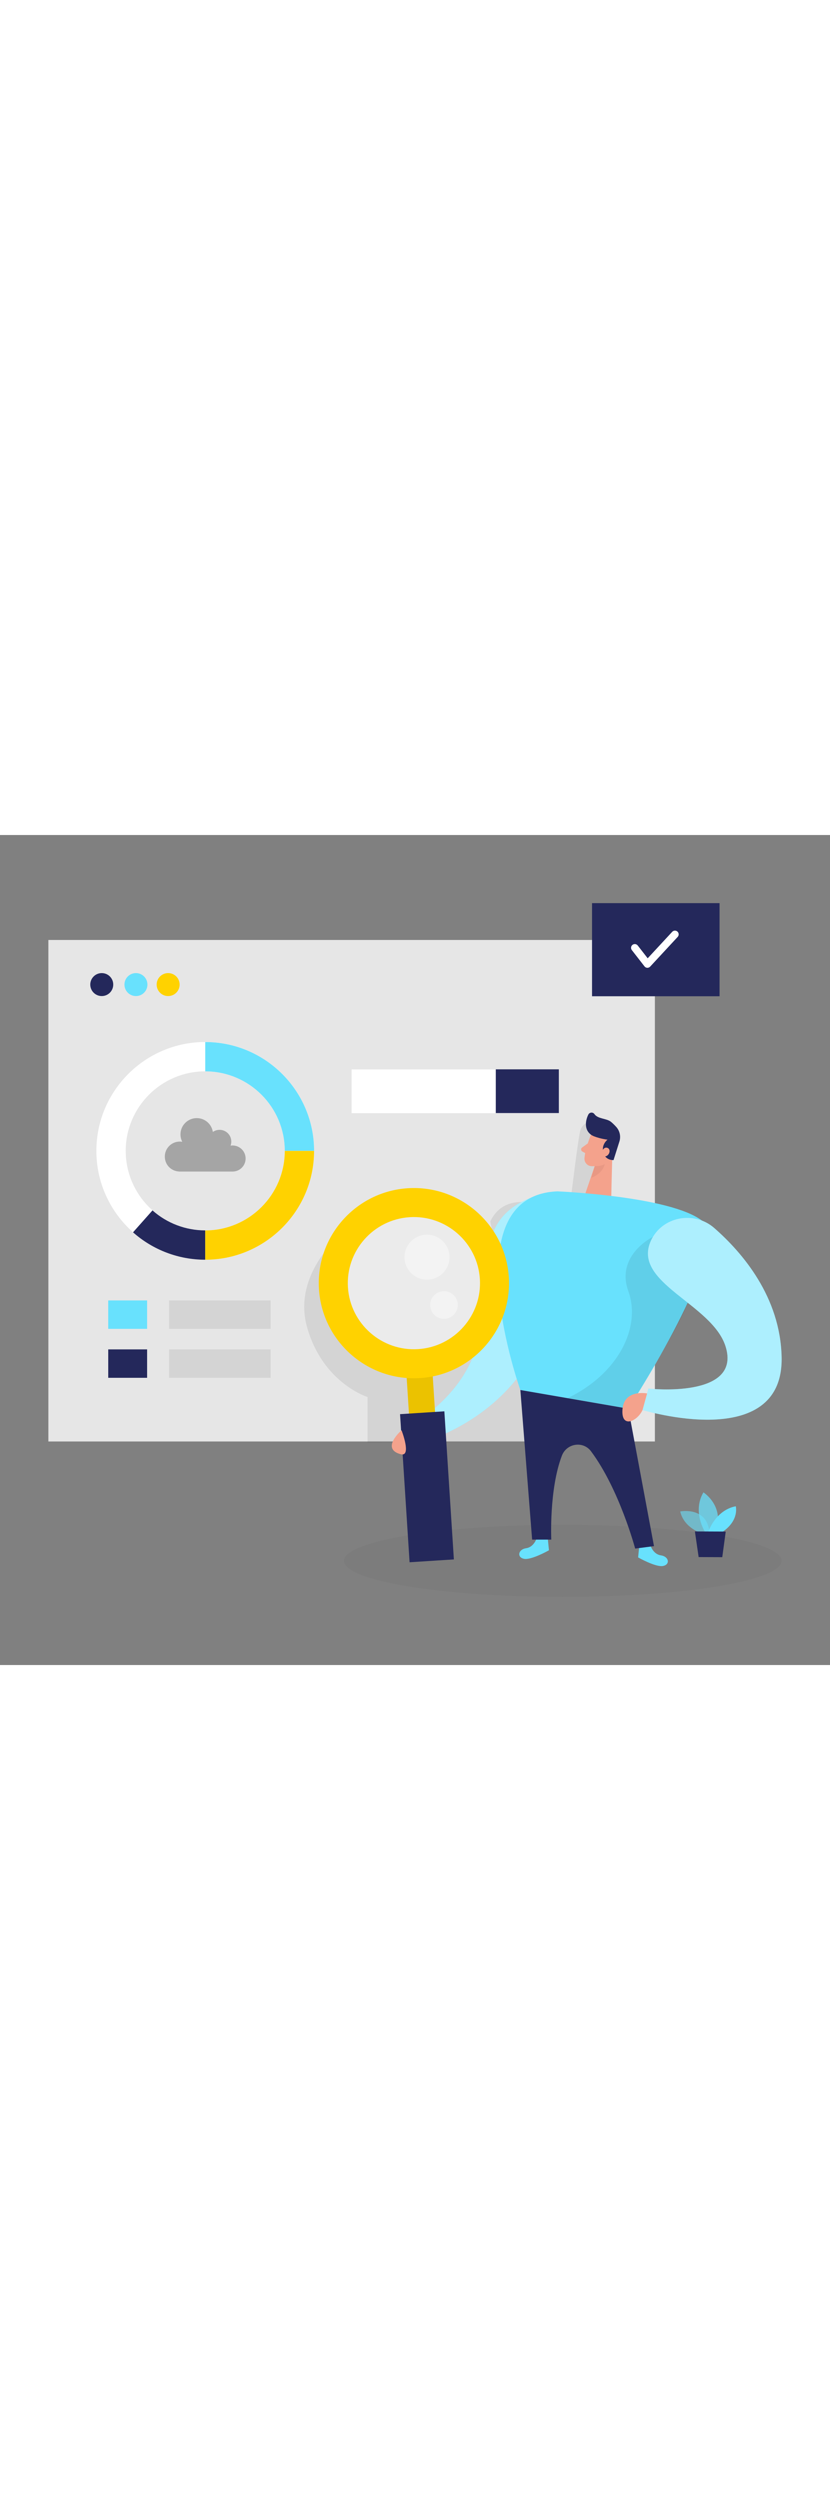 <svg id="_86_data_analysis_outline" xmlns="http://www.w3.org/2000/svg" viewBox="0 0 500 500" data-imageid="data-analysis-45-46198" imageName="Data Analysis" class="illustrations_image" style="width: 166px;"><rect x="0" y="0" width="500" height="500" fill="#808080" stroke="none"/><defs><style>.cls-1_data-analysis-45-46198{fill:#fff;}.cls-2_data-analysis-45-46198{fill:#f4a28c;}.cls-3_data-analysis-45-46198{opacity:.46;}.cls-3_data-analysis-45-46198,.cls-4_data-analysis-45-46198,.cls-5_data-analysis-45-46198,.cls-6_data-analysis-45-46198,.cls-7_data-analysis-45-46198,.cls-8_data-analysis-45-46198,.cls-9_data-analysis-45-46198,.cls-10_data-analysis-45-46198{fill:none;}.cls-11_data-analysis-45-46198{fill:#a5a5a5;}.cls-4_data-analysis-45-46198{opacity:.58;}.cls-5_data-analysis-45-46198{opacity:.41;}.cls-12_data-analysis-45-46198{fill:#ce8172;}.cls-13_data-analysis-45-46198{fill:#e6e6e6;}.cls-6_data-analysis-45-46198{opacity:.03;}.cls-7_data-analysis-45-46198{opacity:.22;}.cls-8_data-analysis-45-46198{opacity:.73;}.cls-9_data-analysis-45-46198{opacity:.08;}.cls-10_data-analysis-45-46198{opacity:.31;}.cls-14_data-analysis-45-46198{fill:#24285b;}.cls-15_data-analysis-45-46198{fill:#000001;}.cls-16_data-analysis-45-46198{fill:#ffd200;}.cls-17_data-analysis-45-46198{fill:#68e1fd;}</style></defs><g id="screen_data-analysis-45-46198"><rect class="cls-13_data-analysis-45-46198" x="29.14" y="63.23" width="365.37" height="302.11"/><g class="cls-9_data-analysis-45-46198"><path class="cls-15_data-analysis-45-46198" d="m207.79,238.41s-32.36,24.81-22.73,58.37c9.62,33.56,36.37,41.77,36.37,41.77v27.33l146.32-.53.56-58.49v-133.83s-16.83-4.72-18.93,5.77c-2.1,10.49-6.29,48-6.82,49.69-.52,1.69-35.67-20.33-47.2,4.32l3.79,19.2,3.03,7.55-.52,15.27-2.51,11.47-6.41,11.01-6.29,9.56-10.66,8.73-12.29,6.54-27.74-3.34-19.98-23.07-7.98-23.69v-33.63Z"/></g><circle class="cls-14_data-analysis-45-46198" cx="61.3" cy="90.1" r="6.92"/><circle class="cls-17_data-analysis-45-46198 targetColor" cx="81.89" cy="90.1" r="6.92" style="fill: rgb(104, 225, 253);"/><circle class="cls-16_data-analysis-45-46198" cx="101.29" cy="90.1" r="6.92"/><path class="cls-11_data-analysis-45-46198" d="m140.12,187.02c-.42,0-.83.04-1.23.11.29-.77.45-1.59.45-2.46,0-3.9-3.16-7.07-7.07-7.07-1.51,0-2.9.48-4.05,1.28-.71-4.72-4.77-8.34-9.69-8.34-5.42,0-9.81,4.39-9.81,9.81,0,1.6.39,3.11,1.07,4.45-.48-.08-.97-.13-1.47-.13-4.99,0-9.03,4.04-9.03,9.03s3.84,8.81,8.64,9.01v.02s32.18,0,32.18,0c4.34,0,7.85-3.51,7.85-7.85s-3.51-7.85-7.85-7.85Z"/><path class="cls-1_data-analysis-45-46198" d="m123.64,255.85c-36.16,0-65.58-29.42-65.58-65.58s29.42-65.58,65.58-65.58,65.58,29.42,65.58,65.58-29.42,65.58-65.58,65.58Zm0-113.49c-26.42,0-47.91,21.49-47.91,47.91s21.49,47.91,47.91,47.91,47.91-21.49,47.91-47.91-21.49-47.91-47.91-47.91Z"/><path class="cls-14_data-analysis-45-46198" d="m123.64,255.85c-16.05,0-31.5-5.86-43.5-16.51l11.72-13.21c8.76,7.77,20.05,12.05,31.78,12.05v17.66Z"/><path class="cls-17_data-analysis-45-46198 targetColor" d="m189.21,190.28h-17.66c0-26.42-21.49-47.91-47.91-47.91v-17.66c36.16,0,65.58,29.42,65.58,65.58Z" style="fill: rgb(104, 225, 253);"/><path class="cls-16_data-analysis-45-46198" d="m123.64,255.85v-17.66c26.42,0,47.91-21.49,47.91-47.91h17.66c0,36.16-29.42,65.58-65.58,65.58Z"/><g class="cls-9_data-analysis-45-46198"><rect class="cls-15_data-analysis-45-46198" x="101.89" y="280.37" width="61.12" height="17.12"/></g><rect class="cls-17_data-analysis-45-46198 targetColor" x="65.2" y="280.37" width="23.42" height="17.12" style="fill: rgb(104, 225, 253);"/><rect class="cls-14_data-analysis-45-46198" x="65.2" y="309.86" width="23.42" height="17.12"/><g class="cls-9_data-analysis-45-46198"><rect class="cls-15_data-analysis-45-46198" x="101.89" y="309.86" width="61.12" height="17.12"/></g><rect class="cls-1_data-analysis-45-46198" x="211.82" y="141.21" width="124.84" height="26.35"/><rect class="cls-14_data-analysis-45-46198" x="298.67" y="141.15" width="37.99" height="26.35"/></g><g id="sd_data-analysis-45-46198" class="cls-6_data-analysis-45-46198"><ellipse class="cls-15_data-analysis-45-46198" cx="339.03" cy="437.24" rx="131.84" ry="21.73"/></g><g id="plant_data-analysis-45-46198"><g class="cls-4_data-analysis-45-46198"><path class="cls-17_data-analysis-45-46198 targetColor" d="m423.32,420.91s-11.14-3.04-13.56-13.41c0,0,17.26-3.49,17.75,14.33l-4.19-.92Z" style="fill: rgb(104, 225, 253);"/></g><g class="cls-8_data-analysis-45-46198"><path class="cls-17_data-analysis-45-46198 targetColor" d="m424.69,419.8s-7.78-12.31-.93-23.81c0,0,13.12,8.34,7.29,23.84l-6.36-.03Z" style="fill: rgb(104, 225, 253);"/></g><path class="cls-17_data-analysis-45-46198 targetColor" d="m426.69,419.81s4.11-12.99,16.54-15.46c0,0,2.33,8.44-8.05,15.49l-8.49-.04Z" style="fill: rgb(104, 225, 253);"/><polygon class="cls-14_data-analysis-45-46198" points="418.61 419.52 420.87 434.97 435.1 435.03 437.19 419.6 418.61 419.52"/></g><g id="check_data-analysis-45-46198"><rect class="cls-14_data-analysis-45-46198" x="356.65" y="41.04" width="76.82" height="56.09"/><path class="cls-1_data-analysis-45-46198" d="m390.03,80s-.06,0-.1,0c-.66-.03-1.28-.35-1.68-.87l-7.62-9.8c-.76-.98-.59-2.4.4-3.16.98-.77,2.4-.58,3.16.4l5.98,7.7,14.77-15.95c.84-.92,2.27-.97,3.18-.12.91.84.97,2.27.12,3.18l-16.57,17.89c-.43.46-1.03.72-1.65.72Z"/></g><g id="person_data-analysis-45-46198"><path class="cls-17_data-analysis-45-46198 targetColor" d="m323.32,423.58s-1.61,5.39-6.36,6.05c-4.75.67-5.75,5.4-1.39,6.38,4.36.98,15.13-5.14,15.13-5.14l-.69-6.87-6.69-.42Z" style="fill: rgb(104, 225, 253);"/><path class="cls-17_data-analysis-45-46198 targetColor" d="m391.79,427.89s1.61,5.39,6.36,6.05c4.75.67,5.75,5.4,1.39,6.38-4.36.98-15.13-5.14-15.13-5.14l.69-6.87,6.69-.42Z" style="fill: rgb(104, 225, 253);"/><path class="cls-17_data-analysis-45-46198 targetColor" d="m241.89,358.59s40.51-18.29,47.27-59.19c6.76-40.9-5.48-73.09,41.54-84.26l5.6,48.08s-1.01,81.28-91.75,105.92l-2.66-10.55Z" style="fill: rgb(104, 225, 253);"/><g class="cls-3_data-analysis-45-46198"><path class="cls-1_data-analysis-45-46198" d="m241.89,358.59s40.51-18.29,47.27-59.19c6.76-40.9-5.48-73.09,41.54-84.26l5.6,48.08s-1.01,81.28-91.75,105.92l-2.66-10.55Z"/></g><path class="cls-2_data-analysis-45-46198" d="m356.02,180.51s-3.5,8.17-3.93,14.23c-.17,2.46,1.71,4.62,4.17,4.76,3.06.17,7.24-.48,9.65-4.63l4.95-6.54s2.96-4.21-.67-9.2c-3.63-4.99-12.28-3.7-14.17,1.38Z"/><polygon class="cls-2_data-analysis-45-46198" points="368.94 189.74 368.18 218.87 352.16 217.3 359.15 196.74 368.94 189.74"/><path class="cls-14_data-analysis-45-46198" d="m358,181.56c1.45.56,4.16,1.45,7.98,1.97,0,0-3.85,2.81-2.55,7.73,1.31,4.92,6.17,4.57,6.17,4.57l3.44-10.89c1.1-3.14.41-6.64-1.83-9.11-.92-1.01-1.95-2.05-3.04-2.96-2.71-2.28-7.97-1.71-10.08-4.74-.92-1.33-2.94-1.18-3.67.27-1.58,3.14-2.7,8.53,1.17,11.8.71.6,1.54,1.03,2.4,1.36Z"/><path class="cls-2_data-analysis-45-46198" d="m362.61,190.7s1.13-3.23,3.49-2.17c2.36,1.06.75,5.73-2.71,5.08l-.78-2.9Z"/><g class="cls-7_data-analysis-45-46198"><circle class="cls-1_data-analysis-45-46198" cx="249.34" cy="272.03" r="43.55"/></g><path class="cls-2_data-analysis-45-46198" d="m354.08,185.78l-3.42,2.48c-.85.61-.77,1.9.15,2.4l3.03,1.67.25-6.55Z"/><g class="cls-5_data-analysis-45-46198"><circle class="cls-1_data-analysis-45-46198" cx="257.23" cy="254.31" r="13.55"/></g><g class="cls-5_data-analysis-45-46198"><circle class="cls-1_data-analysis-45-46198" cx="267.46" cy="283.13" r="8.32"/></g><g class="cls-10_data-analysis-45-46198"><path class="cls-12_data-analysis-45-46198" d="m358.34,199.39s3,.45,5.95-1.12c0,0-.78,5.33-8.08,8.26l2.13-7.13Z"/></g><path class="cls-17_data-analysis-45-46198 targetColor" d="m335.78,214.66s67.6,2.77,87.12,17.64c19.52,14.87-44.38,113.29-44.38,113.29l-65.05-11.25s-41.84-117.1,22.3-119.68Z" style="fill: rgb(104, 225, 253);"/><g class="cls-9_data-analysis-45-46198"><path class="cls-15_data-analysis-45-46198" d="m393.36,242.03s-22.69,11.08-14.84,32.78c7.85,21.7-6,49.76-36.63,64.44l36.63,6.34s30.22-48.33,35.75-63.84-20.91-39.7-20.91-39.7Z"/></g><path class="cls-17_data-analysis-45-46198 targetColor" d="m392.11,244.39c6.72-14.62,26.04-18.24,38.15-7.65,16.91,14.79,39.85,41.48,40.6,77.86,1.18,57.81-83.77,31.77-83.77,31.77l3.54-12.89s56.63,6.29,46.41-25.56c-8.24-25.66-56.57-38.19-44.92-63.52Z" style="fill: rgb(104, 225, 253);"/><rect class="cls-16_data-analysis-45-46198" x="248.14" y="319.18" width="15.73" height="112.27" transform="translate(-23.59 17.22) rotate(-3.68)"/><g class="cls-9_data-analysis-45-46198"><rect class="cls-15_data-analysis-45-46198" x="248.14" y="319.18" width="15.73" height="112.27" transform="translate(-23.59 17.22) rotate(-3.68)"/></g><rect class="cls-14_data-analysis-45-46198" x="243.86" y="347.91" width="26.74" height="89.4" transform="translate(-24.69 17.34) rotate(-3.68)"/><g class="cls-3_data-analysis-45-46198"><path class="cls-1_data-analysis-45-46198" d="m392.11,244.39c6.72-14.62,26.04-18.24,38.15-7.65,16.91,14.79,39.85,41.48,40.6,77.86,1.18,57.81-83.77,31.77-83.77,31.77l3.54-12.89s56.63,6.29,46.41-25.56c-8.24-25.66-56.57-38.19-44.92-63.52Z"/></g><path class="cls-14_data-analysis-45-46198" d="m378.52,345.58l-65.05-11.25,7.09,90.12h11.54s-1.38-30.2,6.39-50.57c2.84-7.45,12.77-9.03,17.54-2.64,17.09,22.88,26.6,58.61,26.6,58.61l11.34-1.47-15.46-82.8Z"/><path class="cls-2_data-analysis-45-46198" d="m389.82,336.39s-13.77-2.65-14.81,9.41c-1.04,12.06,8.92,7.43,12.07.57l2.74-9.98Z"/><path class="cls-2_data-analysis-45-46198" d="m241.89,358.59s-12.85,11.11-.52,14.42c6.84,1.84.52-14.42.52-14.42Z"/><path class="cls-16_data-analysis-45-46198" d="m253.02,327.14c-31.53,2.03-58.84-21.97-60.87-53.5-2.03-31.53,21.97-58.83,53.5-60.86,31.53-2.03,58.84,21.97,60.87,53.5,2.03,31.53-21.97,58.84-53.5,60.87Zm-6.24-96.92c-21.91,1.41-38.59,20.39-37.18,42.3,1.41,21.91,20.39,38.59,42.3,37.18,21.91-1.41,38.59-20.39,37.18-42.3-1.41-21.91-20.39-38.59-42.3-37.18Z"/></g></svg>